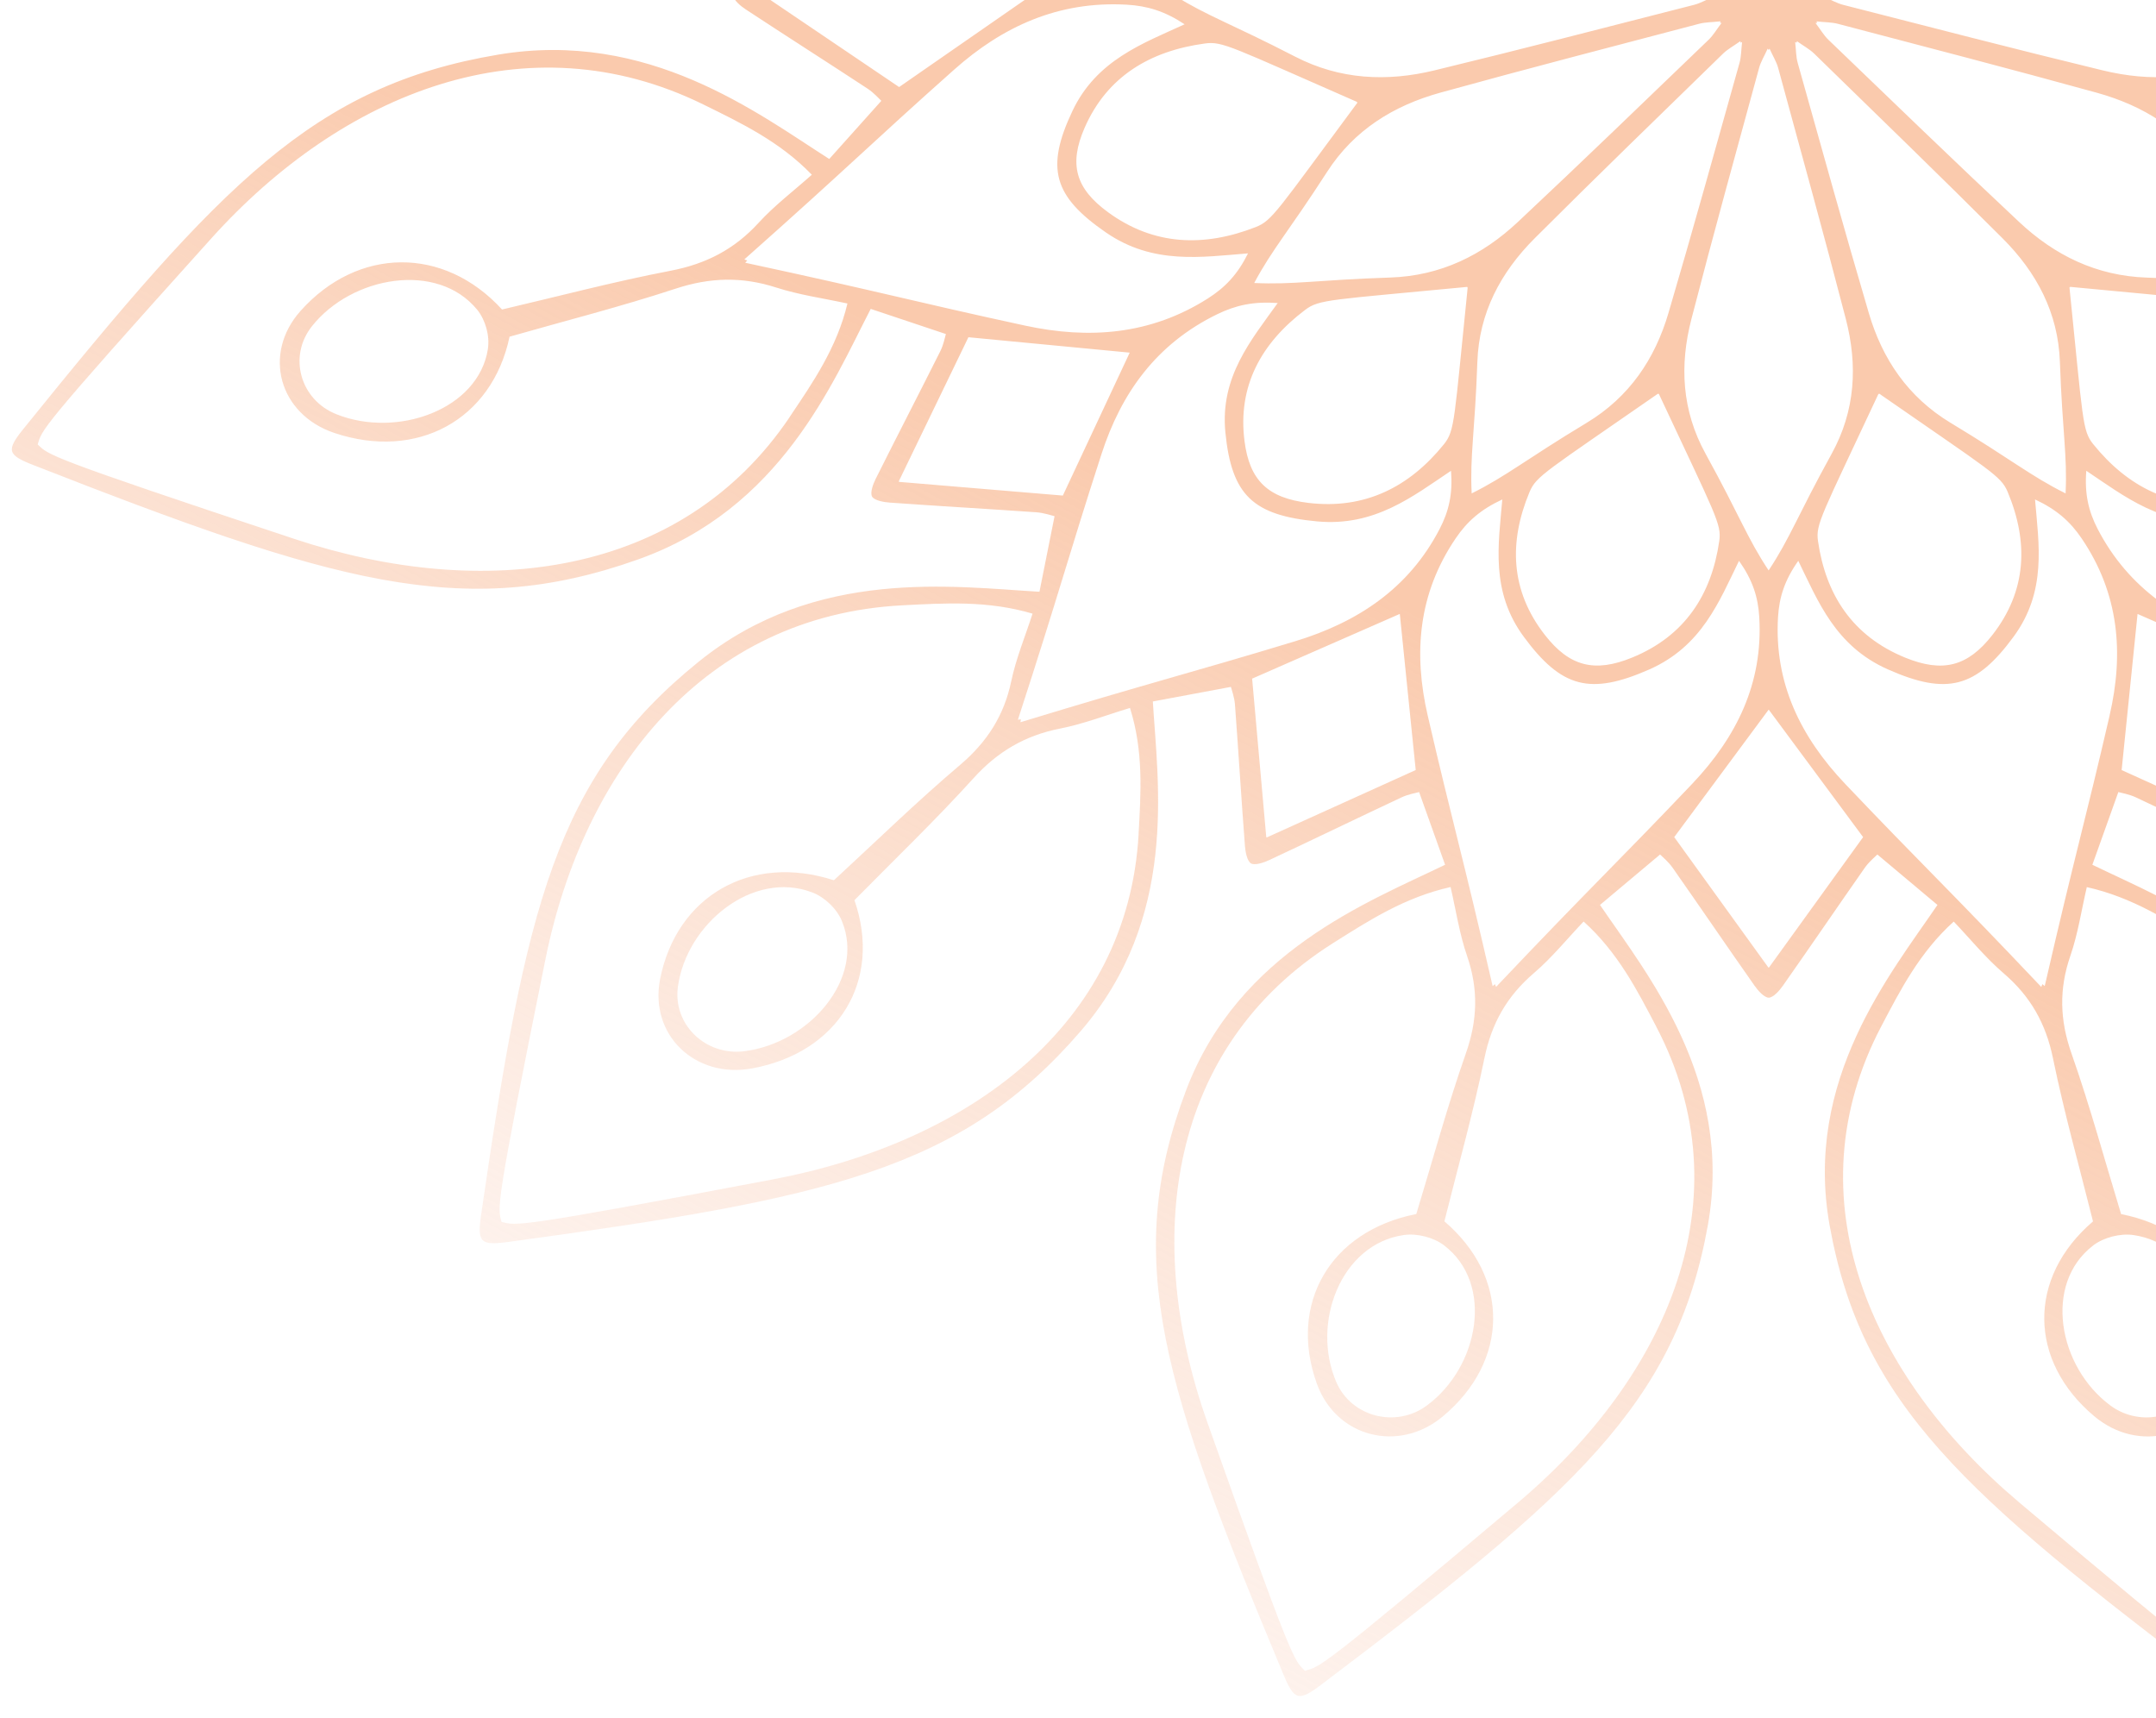 <svg width="64" height="51" viewBox="0 0 64 51" fill="none" xmlns="http://www.w3.org/2000/svg">
<path d="M90.222 1.622C85.76 0.872 82.514 3.366 80.392 4.719C79.9 4.17 79.397 3.609 78.846 2.993C78.907 2.938 79.062 2.758 79.253 2.632C80.455 1.842 81.668 1.07 82.869 0.28C83.022 0.179 83.232 0.005 83.237 -0.128C83.233 -0.26 83.022 -0.434 82.869 -0.535C81.668 -1.326 80.455 -2.099 79.253 -2.887C79.062 -3.013 78.907 -3.193 78.846 -3.249C79.397 -3.864 79.9 -4.425 80.392 -4.975C82.514 -3.621 85.76 -1.127 90.222 -1.877C95.695 -2.799 98.436 -5.707 104.309 -12.982C104.569 -13.304 104.69 -13.498 104.648 -13.65C104.606 -13.801 104.401 -13.91 104.009 -14.064C95.164 -17.522 91.288 -18.714 86.073 -16.863C81.822 -15.354 80.299 -11.624 79.16 -9.424C78.45 -9.662 77.725 -9.905 76.93 -10.171C76.954 -10.249 76.995 -10.479 77.096 -10.681C77.73 -11.946 78.381 -13.203 79.013 -14.468C79.094 -14.63 79.185 -14.882 79.12 -14.999C79.047 -15.112 78.775 -15.162 78.59 -15.174C77.142 -15.278 75.692 -15.36 74.243 -15.461C74.013 -15.478 73.786 -15.559 73.704 -15.578C73.864 -16.378 74.009 -17.106 74.152 -17.821C76.689 -17.675 80.789 -17.086 84.265 -19.895C88.529 -23.34 89.4 -27.184 90.727 -36.327C90.786 -36.732 90.79 -36.959 90.676 -37.069C90.561 -37.179 90.328 -37.175 89.909 -37.118C80.462 -35.834 76.49 -34.991 72.93 -30.864C70.027 -27.5 70.635 -23.532 70.787 -21.077C70.048 -20.939 69.295 -20.798 68.469 -20.644C68.45 -20.724 68.366 -20.942 68.349 -21.166C68.243 -22.568 68.159 -23.972 68.052 -25.373C68.038 -25.552 67.987 -25.814 67.871 -25.885C67.75 -25.948 67.489 -25.86 67.322 -25.781C66.014 -25.17 64.716 -24.539 63.409 -23.927C63.201 -23.829 62.962 -23.79 62.882 -23.766C62.607 -24.535 62.356 -25.238 62.111 -25.924C64.382 -27.026 68.238 -28.5 69.797 -32.614C71.71 -37.661 70.478 -41.413 66.904 -49.971C66.746 -50.351 66.633 -50.549 66.477 -50.59C66.32 -50.63 66.12 -50.514 65.787 -50.261C58.269 -44.578 55.264 -41.925 54.312 -36.629C53.537 -32.311 56.114 -29.17 57.513 -27.116C56.944 -26.64 56.365 -26.153 55.729 -25.62C55.671 -25.679 55.485 -25.829 55.355 -26.014C54.54 -27.177 53.742 -28.352 52.925 -29.514C52.821 -29.662 52.641 -29.865 52.504 -29.87C52.367 -29.866 52.187 -29.662 52.083 -29.514C51.266 -28.352 50.467 -27.177 49.652 -26.014C49.523 -25.829 49.336 -25.679 49.279 -25.62C48.643 -26.153 48.063 -26.64 47.495 -27.116C48.894 -29.17 51.471 -32.311 50.696 -36.629C49.744 -41.925 46.739 -44.578 39.221 -50.261C38.888 -50.514 38.687 -50.63 38.531 -50.59C38.375 -50.549 38.262 -50.351 38.103 -49.971C34.53 -41.411 33.298 -37.661 35.21 -32.614C36.77 -28.5 40.624 -27.026 42.897 -25.924C42.651 -25.237 42.401 -24.535 42.126 -23.766C42.045 -23.79 41.807 -23.829 41.599 -23.927C40.291 -24.54 38.993 -25.17 37.685 -25.781C37.519 -25.86 37.258 -25.948 37.137 -25.885C37.02 -25.814 36.969 -25.552 36.956 -25.373C36.848 -23.971 36.764 -22.568 36.659 -21.166C36.642 -20.942 36.558 -20.723 36.539 -20.644C35.712 -20.798 34.959 -20.939 34.221 -21.077C34.371 -23.532 34.981 -27.5 32.078 -30.864C28.518 -34.991 24.545 -35.834 15.098 -37.118C14.679 -37.175 14.445 -37.179 14.331 -37.069C14.218 -36.958 14.222 -36.731 14.28 -36.327C15.608 -27.184 16.479 -23.34 20.743 -19.895C24.219 -17.086 28.319 -17.674 30.856 -17.821C30.998 -17.106 31.144 -16.378 31.304 -15.578C31.221 -15.559 30.995 -15.478 30.764 -15.461C29.316 -15.36 27.865 -15.278 26.417 -15.174C26.232 -15.161 25.961 -15.111 25.888 -14.999C25.823 -14.882 25.914 -14.63 25.995 -14.468C26.627 -13.202 27.279 -11.946 27.912 -10.681C28.013 -10.479 28.053 -10.249 28.078 -10.171C27.283 -9.905 26.557 -9.662 25.847 -9.424C24.709 -11.623 23.186 -15.354 18.935 -16.863C13.72 -18.714 9.843 -17.522 0.999 -14.064C0.606 -13.91 0.402 -13.801 0.36 -13.65C0.318 -13.498 0.438 -13.305 0.699 -12.982C6.572 -5.707 9.313 -2.799 14.786 -1.877C19.247 -1.127 22.494 -3.621 24.616 -4.975C25.108 -4.425 25.611 -3.864 26.162 -3.249C26.1 -3.193 25.946 -3.013 25.755 -2.887C24.553 -2.098 23.339 -1.326 22.138 -0.535C21.985 -0.434 21.776 -0.26 21.77 -0.128C21.775 0.005 21.985 0.179 22.138 0.28C23.339 1.07 24.553 1.843 25.755 2.632C25.946 2.758 26.1 2.938 26.162 2.993C25.611 3.609 25.108 4.17 24.616 4.719C22.494 3.366 19.247 0.872 14.786 1.622C9.313 2.543 6.572 5.451 0.699 12.726C0.438 13.049 0.318 13.243 0.36 13.395C0.402 13.546 0.606 13.655 0.999 13.808C9.844 17.267 13.72 18.459 18.935 16.608C23.186 15.099 24.709 11.369 25.847 9.169C26.558 9.407 27.283 9.65 28.078 9.915C28.053 9.994 28.013 10.224 27.912 10.426C27.278 11.691 26.627 12.948 25.995 14.213C25.914 14.374 25.823 14.627 25.888 14.744C25.961 14.857 26.232 14.906 26.417 14.919C27.866 15.023 29.316 15.104 30.764 15.206C30.995 15.223 31.222 15.304 31.304 15.322C31.144 16.122 30.998 16.851 30.856 17.565C28.319 17.42 24.219 16.83 20.743 19.639C16.479 23.084 15.608 26.929 14.28 36.071C14.222 36.477 14.218 36.703 14.331 36.813C14.446 36.924 14.679 36.919 15.098 36.863C24.545 35.578 28.518 34.735 32.078 30.609C34.981 27.245 34.372 23.277 34.221 20.822C34.959 20.684 35.712 20.543 36.539 20.389C36.558 20.469 36.642 20.687 36.659 20.91C36.764 22.312 36.848 23.716 36.956 25.117C36.97 25.297 37.021 25.559 37.137 25.63C37.258 25.693 37.519 25.604 37.685 25.526C38.994 24.915 40.291 24.284 41.599 23.671C41.807 23.573 42.045 23.534 42.126 23.511C42.401 24.279 42.651 24.983 42.897 25.669C40.625 26.77 36.77 28.244 35.21 32.359C33.298 37.405 34.53 41.157 38.103 49.716C38.262 50.096 38.375 50.293 38.531 50.335C38.687 50.375 38.887 50.258 39.221 50.006C46.739 44.322 49.744 41.67 50.696 36.374C51.471 32.056 48.894 28.915 47.495 26.861C48.063 26.384 48.643 25.898 49.279 25.364C49.336 25.424 49.523 25.573 49.652 25.759C50.468 26.922 51.266 28.096 52.083 29.258C52.187 29.407 52.367 29.609 52.504 29.614C52.641 29.61 52.821 29.407 52.925 29.258C53.742 28.096 54.541 26.922 55.355 25.759C55.485 25.573 55.671 25.424 55.729 25.364C56.365 25.898 56.944 26.384 57.513 26.861C56.114 28.915 53.537 32.056 54.312 36.374C55.264 41.67 58.269 44.322 65.787 50.006C66.119 50.258 66.32 50.375 66.477 50.335C66.633 50.293 66.746 50.096 66.904 49.716C70.478 41.156 71.71 37.405 69.797 32.359C68.238 28.244 64.383 26.77 62.111 25.669C62.356 24.982 62.607 24.279 62.882 23.511C62.962 23.534 63.201 23.573 63.409 23.671C64.716 24.285 66.015 24.915 67.322 25.526C67.489 25.604 67.75 25.693 67.871 25.63C67.988 25.559 68.039 25.297 68.052 25.117C68.159 23.715 68.243 22.312 68.349 20.91C68.366 20.687 68.45 20.468 68.469 20.389C69.295 20.543 70.048 20.684 70.787 20.822C70.637 23.277 70.027 27.245 72.93 30.609C76.49 34.735 80.462 35.578 89.909 36.863C90.329 36.919 90.563 36.924 90.676 36.813C90.79 36.702 90.786 36.476 90.727 36.071C89.4 26.929 88.529 23.084 84.265 19.639C80.789 16.83 76.689 17.419 74.152 17.565C74.009 16.851 73.864 16.122 73.704 15.322C73.787 15.304 74.013 15.223 74.243 15.206C75.692 15.104 77.143 15.023 78.59 14.919C78.775 14.905 79.047 14.856 79.12 14.744C79.185 14.627 79.094 14.374 79.013 14.213C78.381 12.947 77.729 11.691 77.096 10.426C76.995 10.224 76.954 9.994 76.93 9.915C77.725 9.65 78.451 9.407 79.16 9.169C80.299 11.368 81.822 15.099 86.073 16.608C91.288 18.459 95.165 17.267 104.009 13.808C104.401 13.655 104.606 13.546 104.648 13.395C104.69 13.243 104.569 13.05 104.309 12.726C98.436 5.451 95.695 2.543 90.222 1.622ZM82.314 -0.135L82.305 -0.129L82.314 -0.123C80.946 0.803 79.629 1.693 78.311 2.585C76.934 1.629 75.621 0.718 74.402 -0.127L74.404 -0.129L74.402 -0.131C75.621 -0.976 76.934 -1.888 78.311 -2.842C79.63 -1.951 80.946 -1.06 82.314 -0.135ZM81.556 -12.634C84.762 -17.394 90.652 -18.116 96.254 -16.257C103.708 -13.784 103.537 -13.771 103.881 -13.452C103.747 -13.009 103.903 -13.082 98.725 -7.333C94.834 -3.012 89.361 -0.786 84.124 -3.359C83 -3.911 81.85 -4.46 80.902 -5.445C81.432 -5.919 82.01 -6.356 82.487 -6.878C83.196 -7.652 84.032 -8.09 85.087 -8.293C86.779 -8.618 88.448 -9.06 90.098 -9.445C91.827 -7.553 94.382 -7.59 96.076 -9.484C96.647 -10.121 96.807 -10.89 96.62 -11.569C96.433 -12.247 95.897 -12.835 95.072 -13.11C92.626 -13.931 90.394 -12.727 89.874 -10.252C88.247 -9.788 86.574 -9.363 84.94 -8.825C83.922 -8.491 82.97 -8.466 81.958 -8.793C81.274 -9.015 80.549 -9.114 79.844 -9.267C80.157 -10.579 80.87 -11.611 81.558 -12.634H81.556ZM90.516 -10.608C90.792 -12.421 93.219 -13.274 95.018 -12.553C95.556 -12.336 95.914 -11.908 96.049 -11.421C96.184 -10.934 96.096 -10.39 95.741 -9.943C94.556 -8.448 92.014 -8.012 90.838 -9.448C90.714 -9.599 90.619 -9.795 90.563 -9.999C90.506 -10.203 90.487 -10.418 90.517 -10.609L90.516 -10.608ZM82.878 -8.059C82.858 -8.035 82.838 -8.012 82.82 -7.991C82.847 -7.98 82.876 -7.97 82.906 -7.959C79.812 -5.215 79.169 -4.542 76.682 -2.33C75.242 -1.048 73.586 -0.284 71.56 -0.397C70.944 -0.431 70.425 -0.59 69.836 -0.979C71.081 -1.55 72.452 -2.043 73.166 -3.554C73.567 -4.402 73.707 -5.034 73.554 -5.588C73.401 -6.142 72.952 -6.621 72.167 -7.161C70.769 -8.124 69.326 -7.888 67.953 -7.78C68.263 -8.402 68.631 -8.79 69.145 -9.118C70.842 -10.196 72.67 -10.335 74.581 -9.922C77.877 -9.208 78.782 -8.939 82.878 -8.058V-8.059ZM61.445 8.514C65.531 8.907 65.836 8.88 66.258 9.198C67.561 10.183 68.266 11.458 68.056 13.093C67.982 13.674 67.809 14.098 67.504 14.392C67.199 14.687 66.763 14.854 66.162 14.926C64.473 15.129 63.155 14.446 62.137 13.185C61.809 12.778 61.836 12.483 61.431 8.528H61.448V8.513L61.445 8.514ZM63.729 8.24C62.228 8.19 60.989 7.574 59.942 6.593C58.035 4.807 56.158 2.989 54.275 1.18C54.139 1.049 54.043 0.88 53.893 0.683C53.91 0.681 53.926 0.679 53.941 0.678C53.934 0.665 53.929 0.651 53.922 0.635C54.173 0.662 54.372 0.659 54.557 0.707C57.118 1.381 59.682 2.045 62.234 2.75C63.636 3.137 64.807 3.867 65.601 5.101C66.752 6.886 67.225 7.387 67.766 8.402C66.587 8.456 65.902 8.311 63.729 8.24ZM43.568 8.529C43.163 12.483 43.191 12.779 42.862 13.187C41.844 14.447 40.526 15.13 38.837 14.927C38.236 14.855 37.799 14.688 37.495 14.393C37.19 14.098 37.017 13.675 36.943 13.094C36.733 11.459 37.439 10.184 38.742 9.199C39.163 8.881 39.467 8.908 43.554 8.516V8.532H43.569L43.568 8.529ZM41.268 8.238C39.095 8.31 38.41 8.455 37.231 8.4C37.773 7.385 38.245 6.884 39.396 5.099C40.191 3.865 41.361 3.135 42.763 2.748C45.315 2.043 47.879 1.379 50.441 0.705C50.626 0.657 50.824 0.66 51.075 0.633C51.069 0.647 51.063 0.662 51.056 0.676C51.071 0.678 51.087 0.68 51.104 0.681C50.954 0.878 50.858 1.047 50.722 1.178C48.839 2.987 46.962 4.804 45.055 6.591C44.008 7.572 42.77 8.188 41.268 8.238ZM43.553 -8.771C39.467 -9.163 39.162 -9.136 38.741 -9.454C37.438 -10.439 36.732 -11.715 36.942 -13.349C37.016 -13.931 37.189 -14.354 37.494 -14.648C37.799 -14.944 38.235 -15.11 38.836 -15.182C40.525 -15.385 41.843 -14.703 42.861 -13.442C43.19 -13.034 43.162 -12.74 43.567 -8.784H43.55V-8.77L43.553 -8.771ZM41.269 -8.496C42.771 -8.447 44.009 -7.83 45.056 -6.849C46.964 -5.063 48.84 -3.245 50.723 -1.436C50.859 -1.305 50.955 -1.136 51.105 -0.94C51.088 -0.938 51.072 -0.936 51.057 -0.935C51.064 -0.921 51.069 -0.907 51.077 -0.891C50.825 -0.918 50.627 -0.915 50.441 -0.963C47.88 -1.638 45.316 -2.302 42.764 -3.007C41.362 -3.394 40.191 -4.123 39.397 -5.358C38.246 -7.142 37.774 -7.644 37.232 -8.659C38.411 -8.712 39.096 -8.567 41.269 -8.495V-8.496ZM61.43 -8.785C61.835 -12.74 61.807 -13.035 62.136 -13.443C63.154 -14.704 64.472 -15.386 66.161 -15.184C66.762 -15.111 67.199 -14.945 67.503 -14.649C67.808 -14.354 67.981 -13.932 68.055 -13.35C68.265 -11.716 67.559 -10.44 66.257 -9.455C65.835 -9.137 65.531 -9.164 61.444 -8.772V-8.788H61.429L61.43 -8.785ZM63.73 -8.494C65.903 -8.566 66.588 -8.711 67.767 -8.658C67.225 -7.643 66.753 -7.141 65.603 -5.357C64.807 -4.122 63.637 -3.393 62.235 -3.006C59.683 -2.301 57.119 -1.637 54.558 -0.962C54.373 -0.914 54.174 -0.917 53.923 -0.89C53.929 -0.905 53.935 -0.919 53.942 -0.934C53.927 -0.936 53.911 -0.938 53.894 -0.939C54.044 -1.135 54.14 -1.304 54.276 -1.435C56.16 -3.244 58.036 -5.061 59.943 -6.848C60.991 -7.829 62.229 -8.446 63.73 -8.495V-8.494ZM64.706 -3.303C67.1 -6.532 67.229 -6.801 67.723 -6.995C69.256 -7.595 70.75 -7.548 72.109 -6.555C72.591 -6.202 72.884 -5.846 72.996 -5.442C73.107 -5.039 73.038 -4.589 72.803 -4.049C72.141 -2.532 70.871 -1.768 69.233 -1.546C68.704 -1.474 68.454 -1.645 64.712 -3.283L64.722 -3.296L64.707 -3.303H64.706ZM61.146 -10.996C61.095 -9.543 60.458 -8.345 59.444 -7.331C57.599 -5.485 55.72 -3.67 53.85 -1.847C53.715 -1.715 53.541 -1.622 53.338 -1.477C53.336 -1.494 53.334 -1.509 53.333 -1.523C53.319 -1.517 53.304 -1.512 53.288 -1.505C53.315 -1.748 53.312 -1.94 53.362 -2.119C54.059 -4.598 54.745 -7.08 55.474 -9.549C55.873 -10.906 56.628 -12.039 57.903 -12.808C59.747 -13.921 60.265 -14.379 61.314 -14.902C61.369 -13.762 61.219 -13.099 61.145 -10.996H61.146ZM59.596 -14.86C59.396 -14.382 59.119 -14.257 55.781 -11.94L55.773 -11.954C55.773 -11.954 55.764 -11.948 55.76 -11.945C54.066 -15.566 53.891 -15.808 53.965 -16.32C54.195 -17.905 54.984 -19.134 56.552 -19.775C57.109 -20.004 57.574 -20.07 57.991 -19.962C58.408 -19.854 58.776 -19.571 59.141 -19.103C60.167 -17.79 60.215 -16.343 59.596 -14.859V-14.86ZM54.372 -13.724C55.078 -12.44 55.146 -11.094 54.792 -9.726C54.147 -7.234 53.459 -4.753 52.782 -2.27C52.733 -2.091 52.63 -1.926 52.528 -1.701C52.519 -1.715 52.509 -1.727 52.5 -1.739C52.49 -1.726 52.48 -1.714 52.471 -1.701C52.37 -1.926 52.267 -2.091 52.218 -2.27C51.541 -4.753 50.852 -7.234 50.208 -9.726C49.853 -11.095 49.921 -12.44 50.628 -13.724C51.65 -15.581 51.862 -16.227 52.5 -17.189C53.137 -16.228 53.349 -15.582 54.372 -13.724ZM49.239 -11.946C49.239 -11.946 49.229 -11.952 49.225 -11.956L49.217 -11.941C45.881 -14.258 45.603 -14.383 45.402 -14.861C44.782 -16.345 44.831 -17.791 45.857 -19.105C46.222 -19.573 46.59 -19.855 47.007 -19.964C47.424 -20.072 47.889 -20.005 48.446 -19.777C50.014 -19.136 50.803 -17.907 51.033 -16.322C51.107 -15.81 50.931 -15.568 49.239 -11.947V-11.946ZM47.096 -12.809C48.372 -12.039 49.126 -10.907 49.526 -9.55C50.254 -7.081 50.94 -4.599 51.637 -2.12C51.687 -1.941 51.684 -1.749 51.712 -1.506C51.697 -1.512 51.682 -1.518 51.667 -1.524C51.665 -1.51 51.663 -1.495 51.661 -1.478C51.458 -1.623 51.284 -1.716 51.149 -1.848C49.279 -3.671 47.402 -5.486 45.555 -7.332C44.542 -8.346 43.904 -9.544 43.853 -10.997C43.779 -13.1 43.629 -13.763 43.684 -14.903C44.733 -14.38 45.251 -13.923 47.095 -12.809H47.096ZM37.276 -6.996C37.77 -6.803 37.899 -6.534 40.294 -3.304L40.279 -3.297L40.288 -3.284C36.546 -1.645 36.296 -1.475 35.768 -1.547C34.13 -1.769 32.86 -2.533 32.197 -4.05C31.961 -4.59 31.893 -5.04 32.005 -5.443C32.116 -5.847 32.408 -6.203 32.892 -6.556C34.249 -7.549 35.743 -7.595 37.277 -6.996H37.276ZM38.45 -1.94C39.776 -2.624 41.168 -2.69 42.581 -2.347C45.156 -1.723 47.72 -1.057 50.286 -0.401C50.471 -0.354 50.642 -0.255 50.873 -0.156C50.859 -0.147 50.847 -0.138 50.835 -0.129C50.848 -0.119 50.861 -0.11 50.873 -0.101C50.642 -0.003 50.471 0.097 50.286 0.144C47.72 0.799 45.156 1.466 42.581 2.089C41.167 2.432 39.776 2.366 38.45 1.683C36.531 0.694 35.863 0.488 34.87 -0.129C35.862 -0.745 36.53 -0.951 38.45 -1.94ZM40.288 3.027L40.279 3.041L40.294 3.048C37.899 6.277 37.77 6.545 37.276 6.74C35.743 7.34 34.249 7.293 32.891 6.299C32.408 5.946 32.115 5.59 32.004 5.187C31.892 4.783 31.961 4.333 32.196 3.794C32.859 2.277 34.129 1.513 35.767 1.291C36.295 1.219 36.545 1.39 40.287 3.027H40.288ZM43.855 10.74C43.906 9.286 44.543 8.088 45.556 7.074C47.402 5.229 49.28 3.413 51.15 1.59C51.285 1.459 51.459 1.366 51.663 1.221C51.665 1.237 51.667 1.253 51.668 1.267C51.682 1.261 51.697 1.256 51.713 1.249C51.685 1.491 51.688 1.684 51.638 1.863C50.941 4.342 50.255 6.823 49.527 9.293C49.127 10.649 48.373 11.783 47.097 12.552C45.253 13.665 44.735 14.122 43.686 14.646C43.631 13.506 43.781 12.843 43.855 10.74H43.855ZM45.404 14.604C45.604 14.125 45.882 14.001 49.219 11.684L49.227 11.698C49.227 11.698 49.236 11.692 49.241 11.689C50.934 15.31 51.109 15.552 51.035 16.064C50.805 17.649 50.016 18.878 48.448 19.519C47.891 19.747 47.426 19.813 47.009 19.705C46.592 19.597 46.224 19.315 45.859 18.847C44.833 17.533 44.785 16.087 45.404 14.603V14.604ZM50.629 13.468C49.922 12.184 49.854 10.838 50.209 9.47C50.853 6.978 51.541 4.497 52.219 2.013C52.268 1.834 52.37 1.67 52.472 1.445C52.482 1.459 52.491 1.471 52.501 1.482C52.51 1.47 52.52 1.457 52.529 1.445C52.63 1.67 52.734 1.834 52.783 2.013C53.459 4.497 54.148 6.978 54.793 9.47C55.147 10.839 55.079 12.184 54.373 13.468C53.35 15.324 53.138 15.971 52.501 16.932C51.864 15.972 51.651 15.325 50.629 13.468ZM55.762 11.689C55.762 11.689 55.771 11.695 55.776 11.698L55.783 11.684C59.12 14.001 59.397 14.125 59.598 14.604C60.218 16.087 60.169 17.533 59.143 18.848C58.778 19.315 58.41 19.598 57.993 19.706C57.576 19.814 57.111 19.747 56.554 19.52C54.986 18.879 54.197 17.65 53.967 16.064C53.893 15.553 54.069 15.311 55.762 11.69V11.689ZM57.904 12.552C56.629 11.781 55.874 10.649 55.475 9.293C54.746 6.823 54.06 4.342 53.363 1.863C53.313 1.684 53.316 1.491 53.289 1.249C53.304 1.255 53.319 1.261 53.334 1.267C53.336 1.253 53.338 1.237 53.339 1.221C53.542 1.366 53.716 1.459 53.852 1.59C55.721 3.413 57.599 5.229 59.445 7.074C60.459 8.088 61.096 9.286 61.147 10.74C61.221 12.843 61.371 13.506 61.316 14.646C60.267 14.122 59.749 13.665 57.905 12.552H57.904ZM67.724 6.739C67.23 6.545 67.101 6.277 64.707 3.047L64.722 3.04L64.712 3.026C68.454 1.387 68.704 1.218 69.233 1.29C70.871 1.512 72.141 2.276 72.803 3.793C73.039 4.332 73.107 4.782 72.996 5.186C72.884 5.589 72.593 5.945 72.109 6.298C70.751 7.292 69.257 7.338 67.723 6.739H67.724ZM66.55 1.683C65.224 2.366 63.833 2.432 62.419 2.089C59.844 1.466 57.281 0.8 54.714 0.144C54.529 0.097 54.359 -0.002 54.127 -0.101C54.141 -0.11 54.154 -0.119 54.165 -0.129C54.153 -0.138 54.14 -0.147 54.127 -0.156C54.359 -0.254 54.529 -0.354 54.714 -0.401C57.281 -1.056 59.844 -1.723 62.419 -2.347C63.834 -2.69 65.224 -2.624 66.55 -1.94C68.469 -0.951 69.137 -0.745 70.13 -0.129C69.138 0.488 68.47 0.694 66.55 1.683ZM78.317 -14.561L78.312 -14.55H78.323C77.616 -13.087 76.935 -11.678 76.255 -10.268C74.569 -10.429 72.961 -10.584 71.469 -10.726V-10.729H71.467C72.086 -12.051 72.752 -13.475 73.451 -14.968C75.054 -14.835 76.655 -14.701 78.317 -14.562V-14.561ZM71.203 -25.019C71.518 -30.693 76.247 -34.167 82.06 -35.267C89.794 -36.732 89.651 -36.639 90.115 -36.529C90.228 -36.082 90.324 -36.219 88.811 -28.734C87.674 -23.11 84.083 -18.534 78.22 -18.227C76.961 -18.161 75.682 -18.08 74.351 -18.474C74.566 -19.141 74.84 -19.799 74.984 -20.482C75.196 -21.495 75.695 -22.281 76.504 -22.966C77.801 -24.067 79.018 -25.256 80.248 -26.389C82.724 -25.587 84.916 -26.855 85.405 -29.316C85.57 -30.145 85.311 -30.888 84.799 -31.384C84.286 -31.88 83.518 -32.13 82.662 -31.971C80.119 -31.497 78.808 -29.376 79.637 -26.979C78.467 -25.79 77.239 -24.612 76.1 -23.356C75.392 -22.574 74.581 -22.092 73.534 -21.885C72.828 -21.746 72.148 -21.481 71.459 -21.273C71.051 -22.562 71.135 -23.799 71.204 -25.018L71.203 -25.019ZM82.903 -31.462C83.481 -31.535 84.012 -31.337 84.381 -30.98C84.749 -30.624 84.954 -30.11 84.879 -29.551C84.625 -27.683 82.648 -26.075 80.888 -26.75C80.702 -26.821 80.519 -26.944 80.365 -27.094C80.21 -27.243 80.083 -27.42 80.009 -27.6C79.313 -29.304 80.973 -31.217 82.903 -31.462ZM67.401 -25.118V-25.107L67.413 -25.112C67.556 -23.503 67.695 -21.954 67.833 -20.403C66.291 -19.727 64.819 -19.081 63.452 -18.483V-18.486H63.449C63.302 -19.93 63.142 -21.486 62.976 -23.116C64.433 -23.776 65.889 -24.434 67.4 -25.118H67.401ZM66.562 -19.296C69.785 -20.272 70.708 -20.477 74.71 -21.697C74.705 -21.667 74.701 -21.638 74.697 -21.61C74.725 -21.615 74.755 -21.62 74.786 -21.624C73.525 -17.751 73.315 -16.857 72.304 -13.738C71.719 -11.931 70.68 -10.468 68.867 -9.585C68.316 -9.317 67.785 -9.202 67.073 -9.255C67.857 -10.352 68.79 -11.442 68.626 -13.096C68.535 -14.024 68.331 -14.64 67.913 -15.046C67.494 -15.45 66.858 -15.648 65.898 -15.736C64.189 -15.894 63.062 -14.991 61.929 -14.233C61.874 -14.922 61.992 -15.437 62.27 -15.969C63.183 -17.724 64.694 -18.73 66.562 -19.296ZM55.836 -30.733C53.178 -35.801 55.479 -41.097 59.943 -44.863C65.883 -49.873 65.809 -49.723 66.266 -49.853C66.595 -49.519 66.608 -49.685 69.165 -42.472C71.085 -37.05 70.341 -31.35 65.421 -28.247C64.364 -27.582 63.299 -26.892 61.941 -26.589C61.783 -27.271 61.681 -27.973 61.452 -28.635C61.114 -29.614 61.139 -30.536 61.485 -31.521C62.04 -33.102 62.48 -34.721 62.959 -36.296C65.517 -36.799 66.762 -38.959 65.913 -41.326C65.628 -42.123 65.02 -42.642 64.32 -42.824C63.619 -43.006 62.825 -42.85 62.166 -42.298C60.208 -40.658 60.169 -38.186 62.126 -36.512C61.728 -34.916 61.271 -33.301 60.935 -31.663C60.726 -30.642 60.273 -29.833 59.473 -29.147C58.932 -28.685 58.481 -28.126 57.992 -27.613C56.974 -28.532 56.407 -29.643 55.836 -30.731V-30.733ZM62.129 -37.23C60.645 -38.369 61.095 -40.829 62.64 -41.975C63.102 -42.318 63.666 -42.404 64.169 -42.273C64.672 -42.142 65.115 -41.796 65.338 -41.276C66.084 -39.535 65.203 -37.186 63.328 -36.919C63.131 -36.891 62.908 -36.908 62.698 -36.963C62.487 -37.017 62.285 -37.109 62.129 -37.229V-37.23ZM60.591 -29.555C60.601 -29.526 60.613 -29.499 60.624 -29.472C60.646 -29.49 60.669 -29.509 60.694 -29.528C61.603 -25.564 61.883 -24.688 62.62 -21.498C63.048 -19.65 62.904 -17.88 61.789 -16.238C61.451 -15.739 61.05 -15.384 60.407 -15.085C60.518 -16.415 60.763 -17.81 59.767 -19.163C59.208 -19.922 58.713 -20.357 58.142 -20.505C57.57 -20.653 56.918 -20.516 56.04 -20.129C54.479 -19.439 53.97 -18.112 53.379 -16.907C52.976 -17.477 52.813 -17.979 52.778 -18.575C52.661 -20.537 53.452 -22.139 54.776 -23.532C57.063 -25.938 57.756 -26.561 60.592 -29.555H60.591ZM52.492 -28.982L52.499 -28.972L52.505 -28.982C53.461 -27.658 54.381 -26.382 55.302 -25.107C54.315 -23.775 53.374 -22.504 52.501 -21.324L52.499 -21.326L52.496 -21.324C51.623 -22.504 50.682 -23.775 49.695 -25.107C50.616 -26.384 51.536 -27.658 52.492 -28.982ZM39.577 -28.247C34.657 -31.35 33.912 -37.05 35.833 -42.472C38.389 -49.685 38.401 -49.519 38.731 -49.853C39.188 -49.723 39.114 -49.873 45.054 -44.863C49.519 -41.097 51.819 -35.801 49.161 -30.733C48.59 -29.645 48.023 -28.533 47.005 -27.614C46.516 -28.128 46.064 -28.687 45.524 -29.149C44.724 -29.835 44.271 -30.644 44.062 -31.665C43.726 -33.303 43.27 -34.917 42.872 -36.514C44.827 -38.188 44.788 -40.66 42.831 -42.3C42.172 -42.852 41.378 -43.007 40.677 -42.826C39.977 -42.645 39.369 -42.126 39.084 -41.328C38.236 -38.961 39.48 -36.801 42.038 -36.298C42.517 -34.723 42.957 -33.104 43.512 -31.523C43.858 -30.538 43.883 -29.616 43.545 -28.637C43.316 -27.975 43.214 -27.273 43.056 -26.591C41.7 -26.894 40.634 -27.584 39.577 -28.25V-28.247ZM42.87 -37.23C42.713 -37.11 42.511 -37.018 42.3 -36.964C42.09 -36.909 41.868 -36.891 41.67 -36.919C39.797 -37.187 38.915 -39.536 39.661 -41.277C39.884 -41.797 40.326 -42.143 40.83 -42.274C41.333 -42.405 41.895 -42.319 42.358 -41.977C43.903 -40.83 44.353 -38.37 42.87 -37.231V-37.23ZM42.378 -21.498C43.115 -24.688 43.394 -25.564 44.304 -29.528C44.329 -29.509 44.352 -29.49 44.375 -29.472C44.385 -29.498 44.396 -29.526 44.408 -29.555C47.243 -26.561 47.938 -25.939 50.224 -23.532C51.549 -22.139 52.338 -20.536 52.221 -18.575C52.186 -17.979 52.022 -17.477 51.62 -16.907C51.03 -18.112 50.52 -19.439 48.959 -20.129C48.082 -20.517 47.429 -20.653 46.857 -20.505C46.285 -20.357 45.79 -19.922 45.232 -19.163C44.236 -17.809 44.481 -16.413 44.593 -15.085C43.949 -15.384 43.548 -15.74 43.21 -16.238C42.095 -17.88 41.952 -19.65 42.379 -21.498H42.378ZM37.587 -25.113L37.597 -25.108V-25.119C39.11 -24.435 40.566 -23.776 42.022 -23.117C41.856 -21.486 41.697 -19.93 41.55 -18.486H41.546V-18.485C40.181 -19.084 38.709 -19.728 37.165 -20.404C37.304 -21.955 37.442 -23.505 37.586 -25.113H37.587ZM26.78 -18.228C20.916 -18.534 17.327 -23.11 16.189 -28.735C14.676 -36.22 14.773 -36.082 14.886 -36.531C15.348 -36.64 15.207 -36.733 22.94 -35.269C28.752 -34.168 33.481 -30.693 33.798 -25.02C33.866 -23.801 33.95 -22.564 33.543 -21.275C32.853 -21.483 32.174 -21.748 31.468 -21.887C30.421 -22.093 29.609 -22.576 28.901 -23.358C27.764 -24.614 26.534 -25.792 25.364 -26.982C26.193 -29.378 24.883 -31.499 22.339 -31.973C21.483 -32.132 20.715 -31.882 20.203 -31.386C19.69 -30.89 19.431 -30.147 19.596 -29.318C20.086 -26.857 22.278 -25.589 24.754 -26.391C25.983 -25.258 27.2 -24.07 28.498 -22.968C29.306 -22.283 29.804 -21.497 30.018 -20.484C30.161 -19.801 30.436 -19.143 30.651 -18.476C29.319 -18.082 28.041 -18.163 26.781 -18.229L26.78 -18.228ZM24.99 -27.6C24.917 -27.42 24.789 -27.243 24.635 -27.094C24.48 -26.944 24.298 -26.821 24.111 -26.75C22.351 -26.076 20.374 -27.683 20.121 -29.551C20.045 -30.11 20.25 -30.623 20.619 -30.98C20.986 -31.337 21.518 -31.535 22.096 -31.462C24.026 -31.217 25.688 -29.304 24.99 -27.6ZM30.212 -21.624C30.243 -21.619 30.273 -21.615 30.302 -21.61C30.297 -21.638 30.292 -21.667 30.288 -21.697C34.29 -20.477 35.214 -20.273 38.436 -19.296C40.304 -18.73 41.816 -17.724 42.728 -15.969C43.005 -15.436 43.124 -14.922 43.069 -14.233C41.936 -14.992 40.809 -15.895 39.1 -15.736C38.141 -15.648 37.505 -15.45 37.086 -15.046C36.668 -14.64 36.463 -14.024 36.372 -13.096C36.209 -11.442 37.142 -10.352 37.925 -9.255C37.213 -9.202 36.681 -9.316 36.132 -9.585C34.318 -10.468 33.279 -11.931 32.694 -13.738C31.684 -16.857 31.473 -17.751 30.212 -21.624ZM26.676 -14.55H26.688L26.682 -14.562C28.345 -14.701 29.945 -14.835 31.548 -14.968C32.247 -13.476 32.914 -12.051 33.532 -10.729H33.529V-10.726C32.038 -10.584 30.429 -10.429 28.745 -10.268C28.063 -11.679 27.383 -13.087 26.676 -14.549V-14.55ZM20.875 -3.36C15.639 -0.787 10.165 -3.014 6.274 -7.334C1.097 -13.083 1.252 -13.011 1.118 -13.453C1.463 -13.771 1.291 -13.784 8.745 -16.258C14.347 -18.117 20.238 -17.396 23.444 -12.635C24.132 -11.613 24.844 -10.581 25.157 -9.268C24.453 -9.115 23.727 -9.016 23.044 -8.794C22.031 -8.467 21.079 -8.492 20.061 -8.826C18.427 -9.364 16.754 -9.789 15.127 -10.253C14.607 -12.729 12.375 -13.933 9.929 -13.111C9.106 -12.836 8.57 -12.247 8.381 -11.569C8.193 -10.891 8.354 -10.123 8.925 -9.485C10.619 -7.59 13.174 -7.553 14.904 -9.446C16.552 -9.061 18.221 -8.62 19.914 -8.294C20.97 -8.091 21.805 -7.653 22.514 -6.879C22.991 -6.356 23.569 -5.92 24.1 -5.446C23.15 -4.461 22.001 -3.912 20.877 -3.36H20.875ZM14.437 -10C14.38 -9.796 14.286 -9.6 14.161 -9.449C12.985 -8.013 10.443 -8.449 9.258 -9.944C8.904 -10.391 8.815 -10.937 8.95 -11.422C9.086 -11.909 9.443 -12.338 9.981 -12.554C11.78 -13.276 14.207 -12.423 14.483 -10.609C14.512 -10.418 14.494 -10.203 14.438 -9.999L14.437 -10ZM22.094 -7.961C22.123 -7.971 22.151 -7.982 22.179 -7.993C22.161 -8.014 22.142 -8.037 22.121 -8.061C26.217 -8.941 27.123 -9.211 30.419 -9.925C32.329 -10.338 34.157 -10.2 35.854 -9.121C36.37 -8.793 36.737 -8.405 37.046 -7.783C35.672 -7.891 34.23 -8.127 32.832 -7.164C32.047 -6.623 31.598 -6.144 31.445 -5.591C31.292 -5.037 31.433 -4.407 31.833 -3.557C32.547 -2.046 33.918 -1.553 35.164 -0.982C34.574 -0.592 34.055 -0.434 33.439 -0.4C31.412 -0.287 29.757 -1.052 28.317 -2.333C25.831 -4.547 25.187 -5.218 22.094 -7.962V-7.961ZM22.686 -0.124L22.696 -0.13L22.686 -0.136C24.054 -1.061 25.372 -1.952 26.69 -2.843C28.066 -1.888 29.38 -0.977 30.599 -0.132L30.596 -0.13L30.599 -0.128C29.38 0.717 28.066 1.628 26.69 2.584C25.371 1.692 24.054 0.802 22.686 -0.124ZM23.445 12.375C20.239 17.136 14.348 17.858 8.746 15.999C1.292 13.525 1.464 13.513 1.119 13.194C1.253 12.751 1.098 12.823 6.275 7.074C10.166 2.753 15.64 0.528 20.876 3.1C22 3.653 23.15 4.202 24.099 5.187C23.568 5.66 22.99 6.098 22.513 6.62C21.804 7.394 20.968 7.832 19.913 8.035C18.221 8.36 16.552 8.802 14.903 9.187C13.173 7.295 10.618 7.332 8.924 9.226C8.354 9.864 8.193 10.632 8.38 11.31C8.568 11.988 9.104 12.576 9.928 12.852C12.374 13.672 14.606 12.469 15.126 9.994C16.753 9.529 18.426 9.104 20.06 8.567C21.078 8.232 22.03 8.208 23.043 8.535C23.726 8.756 24.452 8.855 25.156 9.009C24.843 10.321 24.131 11.352 23.442 12.375H23.445ZM14.485 10.35C14.208 12.162 11.781 13.016 9.982 12.294C9.444 12.078 9.087 11.65 8.952 11.163C8.816 10.676 8.905 10.132 9.259 9.685C10.444 8.189 12.986 7.754 14.162 9.19C14.287 9.341 14.381 9.537 14.438 9.74C14.494 9.944 14.513 10.159 14.483 10.351L14.485 10.35ZM22.122 7.8C22.143 7.776 22.162 7.754 22.18 7.732C22.153 7.722 22.125 7.712 22.095 7.7C25.188 4.956 25.831 4.284 28.318 2.072C29.758 0.789 31.414 0.026 33.441 0.139C34.056 0.173 34.575 0.331 35.165 0.721C33.919 1.292 32.548 1.785 31.834 3.296C31.433 4.144 31.293 4.776 31.446 5.33C31.599 5.884 32.048 6.362 32.833 6.903C34.232 7.866 35.674 7.629 37.047 7.521C36.738 8.144 36.37 8.532 35.855 8.859C34.158 9.938 32.33 10.077 30.42 9.663C27.124 8.95 26.218 8.68 22.122 7.799V7.8ZM26.684 14.301L26.69 14.291C26.69 14.291 26.682 14.291 26.678 14.291C27.385 12.828 28.066 11.419 28.747 10.01C30.433 10.171 32.041 10.324 33.532 10.467V10.47H33.534C32.915 11.792 32.249 13.216 31.55 14.71C29.948 14.576 28.347 14.442 26.684 14.303V14.301ZM33.799 24.759C33.483 30.434 28.754 33.908 22.942 35.008C15.208 36.473 15.35 36.379 14.887 36.27C14.774 35.822 14.677 35.959 16.191 28.475C17.328 22.851 20.918 18.274 26.781 17.968C28.041 17.902 29.319 17.82 30.651 18.215C30.436 18.882 30.161 19.54 30.018 20.223C29.805 21.236 29.306 22.021 28.498 22.707C27.2 23.807 25.983 24.997 24.754 26.129C22.278 25.327 20.086 26.596 19.596 29.056C19.431 29.885 19.69 30.628 20.203 31.124C20.715 31.621 21.483 31.871 22.339 31.711C24.883 31.238 26.193 29.116 25.364 26.72C26.534 25.53 27.763 24.353 28.901 23.097C29.609 22.314 30.421 21.833 31.468 21.626C32.174 21.487 32.853 21.221 33.543 21.014C33.95 22.302 33.866 23.539 33.798 24.758L33.799 24.759ZM22.098 31.203C21.52 31.276 20.99 31.077 20.621 30.721C20.253 30.365 20.047 29.85 20.123 29.291C20.376 27.423 22.353 25.815 24.114 26.491C24.3 26.561 24.483 26.685 24.637 26.834C24.791 26.983 24.919 27.16 24.992 27.341C25.69 29.044 24.029 30.958 22.098 31.203ZM37.6 24.859V24.848L37.589 24.853C37.445 23.244 37.307 21.695 37.169 20.144C38.711 19.467 40.183 18.822 41.55 18.224V18.227H41.553C41.7 19.67 41.859 21.227 42.025 22.857C40.568 23.517 39.113 24.174 37.601 24.859H37.6ZM38.44 19.036C35.217 20.013 34.294 20.218 30.291 21.438C30.296 21.408 30.301 21.379 30.305 21.351C30.276 21.355 30.246 21.36 30.216 21.364C31.476 17.491 31.687 16.598 32.697 13.479C33.282 11.671 34.321 10.209 36.135 9.326C36.686 9.058 37.216 8.943 37.928 8.995C37.144 10.092 36.211 11.182 36.375 12.837C36.467 13.765 36.671 14.381 37.089 14.786C37.508 15.191 38.144 15.388 39.103 15.477C40.812 15.634 41.939 14.732 43.073 13.974C43.127 14.663 43.009 15.177 42.731 15.709C41.819 17.464 40.307 18.47 38.44 19.036ZM49.165 30.474C51.823 35.541 49.523 40.838 45.059 44.603C39.118 49.614 39.193 49.464 38.735 49.593C38.407 49.26 38.394 49.426 35.837 42.212C33.916 36.791 34.66 31.09 39.581 27.988C40.637 27.322 41.703 26.633 43.06 26.33C43.218 27.011 43.321 27.713 43.549 28.375C43.888 29.355 43.862 30.276 43.516 31.261C42.961 32.842 42.522 34.462 42.042 36.036C39.484 36.54 38.24 38.699 39.088 41.067C39.373 41.863 39.982 42.382 40.682 42.564C41.383 42.746 42.176 42.591 42.836 42.038C44.794 40.399 44.832 37.926 42.876 36.252C43.274 34.657 43.73 33.042 44.066 31.403C44.276 30.382 44.729 29.573 45.529 28.888C46.069 28.426 46.52 27.867 47.009 27.353C48.027 28.272 48.594 29.384 49.165 30.472V30.474ZM42.873 36.971C44.356 38.109 43.907 40.569 42.361 41.716C41.9 42.059 41.336 42.144 40.833 42.014C40.33 41.883 39.886 41.537 39.664 41.016C38.917 39.276 39.799 36.927 41.673 36.659C41.871 36.631 42.093 36.649 42.304 36.703C42.514 36.758 42.716 36.849 42.873 36.97V36.971ZM44.411 29.295C44.4 29.267 44.388 29.24 44.378 29.213C44.355 29.23 44.332 29.249 44.308 29.269C43.398 25.305 43.118 24.429 42.381 21.239C41.954 19.39 42.097 17.621 43.212 15.979C43.55 15.48 43.951 15.125 44.595 14.825C44.483 16.155 44.238 17.551 45.234 18.903C45.794 19.663 46.288 20.097 46.859 20.246C47.431 20.394 48.084 20.257 48.961 19.87C50.522 19.179 51.032 17.852 51.622 16.647C52.025 17.217 52.188 17.72 52.223 18.316C52.34 20.277 51.55 21.879 50.226 23.273C47.939 25.678 47.245 26.302 44.41 29.295H44.411ZM52.509 28.722L52.503 28.713L52.496 28.722C51.54 27.398 50.62 26.123 49.699 24.848C50.686 23.516 51.627 22.244 52.501 21.065L52.503 21.067L52.505 21.065C53.378 22.244 54.319 23.516 55.306 24.848C54.385 26.124 53.465 27.398 52.509 28.722ZM65.425 27.988C70.344 31.09 71.09 36.791 69.169 42.212C66.613 49.426 66.6 49.26 66.27 49.593C65.813 49.464 65.888 49.614 59.947 44.603C55.482 40.838 53.182 35.541 55.84 30.474C56.412 29.386 56.979 28.273 57.996 27.355C58.486 27.869 58.938 28.428 59.477 28.89C60.277 29.575 60.73 30.384 60.94 31.405C61.276 33.043 61.732 34.658 62.13 36.255C60.175 37.928 60.213 40.401 62.17 42.04C62.83 42.592 63.623 42.748 64.324 42.566C65.025 42.384 65.632 41.866 65.917 41.069C66.765 38.701 65.522 36.542 62.964 36.038C62.484 34.464 62.045 32.844 61.489 31.263C61.144 30.278 61.118 29.357 61.456 28.377C61.685 27.715 61.787 27.013 61.946 26.332C63.302 26.635 64.368 27.324 65.425 27.99V27.988ZM62.132 36.971C62.288 36.85 62.49 36.759 62.701 36.704C62.911 36.65 63.134 36.631 63.332 36.66C65.205 36.928 66.086 39.277 65.341 41.017C65.117 41.538 64.675 41.884 64.172 42.015C63.669 42.145 63.106 42.06 62.643 41.717C61.098 40.571 60.648 38.11 62.132 36.972V36.971ZM62.623 21.239C61.886 24.429 61.608 25.305 60.697 29.269C60.672 29.249 60.649 29.23 60.627 29.213C60.616 29.239 60.605 29.267 60.594 29.295C57.758 26.302 57.064 25.679 54.778 23.273C53.453 21.879 52.663 20.276 52.78 18.316C52.816 17.72 52.979 17.217 53.381 16.647C53.972 17.852 54.481 19.179 56.043 19.87C56.919 20.258 57.572 20.394 58.144 20.246C58.717 20.097 59.211 19.663 59.77 18.903C60.765 17.55 60.52 16.154 60.409 14.825C61.052 15.125 61.453 15.481 61.791 15.979C62.906 17.621 63.05 19.39 62.622 21.239H62.623ZM67.415 24.854L67.404 24.849V24.86C65.892 24.175 64.436 23.517 62.98 22.858C63.145 21.227 63.304 19.67 63.452 18.227H63.455V18.225C64.821 18.824 66.293 19.468 67.836 20.145C67.698 21.696 67.559 23.245 67.416 24.854H67.415ZM78.221 17.969C84.085 18.274 87.675 22.851 88.812 28.476C90.325 35.96 90.229 35.822 90.116 36.271C89.653 36.38 89.795 36.474 82.061 35.009C76.249 33.909 71.52 30.434 71.204 24.76C71.135 23.541 71.051 22.304 71.459 21.015C72.148 21.223 72.828 21.489 73.534 21.628C74.581 21.834 75.392 22.317 76.1 23.099C77.237 24.355 78.467 25.532 79.637 26.722C78.808 29.118 80.119 31.24 82.662 31.713C83.518 31.873 84.286 31.623 84.799 31.127C85.311 30.63 85.57 29.887 85.405 29.059C84.916 26.598 82.724 25.329 80.248 26.131C79.018 24.999 77.801 23.81 76.504 22.709C75.695 22.023 75.197 21.238 74.984 20.225C74.84 19.541 74.566 18.884 74.351 18.217C75.682 17.823 76.961 17.904 78.22 17.97L78.221 17.969ZM80.01 27.341C80.084 27.16 80.211 26.983 80.366 26.834C80.52 26.685 80.703 26.561 80.889 26.491C82.649 25.816 84.626 27.423 84.88 29.291C84.955 29.85 84.75 30.364 84.382 30.721C84.014 31.077 83.482 31.276 82.904 31.203C80.974 30.958 79.313 29.044 80.01 27.341ZM74.788 21.364C74.757 21.359 74.727 21.355 74.699 21.351C74.703 21.379 74.708 21.408 74.712 21.438C70.71 20.218 69.787 20.014 66.564 19.036C64.696 18.47 63.185 17.464 62.272 15.709C61.996 15.176 61.877 14.663 61.931 13.974C63.065 14.733 64.191 15.635 65.9 15.477C66.86 15.388 67.496 15.191 67.915 14.786C68.333 14.381 68.537 13.765 68.629 12.837C68.791 11.182 67.858 10.092 67.076 8.995C67.787 8.943 68.319 9.057 68.869 9.326C70.682 10.209 71.722 11.671 72.306 13.479C73.316 16.598 73.528 17.491 74.788 21.364ZM78.325 14.291C78.325 14.291 78.317 14.291 78.313 14.291L78.318 14.301C76.656 14.44 75.055 14.574 73.452 14.708C72.753 13.215 72.086 11.791 71.468 10.468H71.472V10.465C72.963 10.323 74.571 10.169 76.256 10.008C76.938 11.418 77.617 12.826 78.325 14.289V14.291ZM74.583 9.665C72.672 10.079 70.844 9.94 69.147 8.861C68.632 8.534 68.265 8.146 67.955 7.523C69.329 7.631 70.772 7.868 72.169 6.905C72.954 6.363 73.403 5.885 73.556 5.332C73.709 4.778 73.568 4.147 73.168 3.298C72.454 1.787 71.083 1.294 69.838 0.723C70.427 0.332 70.946 0.175 71.562 0.141C73.589 0.028 75.244 0.793 76.684 2.074C79.17 4.287 79.815 4.958 82.908 7.702C82.878 7.713 82.85 7.724 82.823 7.734C82.841 7.756 82.86 7.779 82.88 7.802C78.784 8.682 77.879 8.953 74.583 9.666V9.665ZM103.882 13.195C103.538 13.513 103.709 13.525 96.255 16C90.653 17.859 84.763 17.138 81.557 12.377C80.869 11.354 80.156 10.323 79.843 9.01C80.547 8.856 81.273 8.757 81.957 8.536C82.969 8.209 83.921 8.233 84.939 8.568C86.573 9.105 88.246 9.53 89.873 9.995C90.394 12.47 92.625 13.674 95.071 12.853C95.894 12.577 96.431 11.988 96.619 11.311C96.807 10.633 96.647 9.865 96.075 9.227C94.381 7.332 91.826 7.295 90.097 9.188C88.448 8.803 86.779 8.361 85.086 8.036C84.031 7.833 83.195 7.395 82.487 6.621C82.009 6.098 81.431 5.661 80.901 5.188C81.85 4.203 82.999 3.654 84.123 3.101C89.36 0.529 94.833 2.755 98.724 7.075C103.902 12.824 103.746 12.752 103.88 13.195H103.882ZM90.564 9.741C90.62 9.538 90.715 9.342 90.839 9.191C92.016 7.755 94.558 8.19 95.742 9.686C96.097 10.133 96.185 10.678 96.05 11.164C95.915 11.651 95.557 12.08 95.019 12.295C93.221 13.018 90.793 12.164 90.517 10.351C90.488 10.159 90.506 9.944 90.563 9.74L90.564 9.741Z" fill="url(#paint0_linear_781_17993)"/>
<defs>
<linearGradient id="paint0_linear_781_17993" x1="59.636" y1="27.624" x2="34.014" y2="75.378" gradientUnits="userSpaceOnUse">
<stop stop-color="#FACAAD"/>
<stop offset="1" stop-color="#FDF4F4" stop-opacity="0"/>
</linearGradient>
</defs>
</svg>
